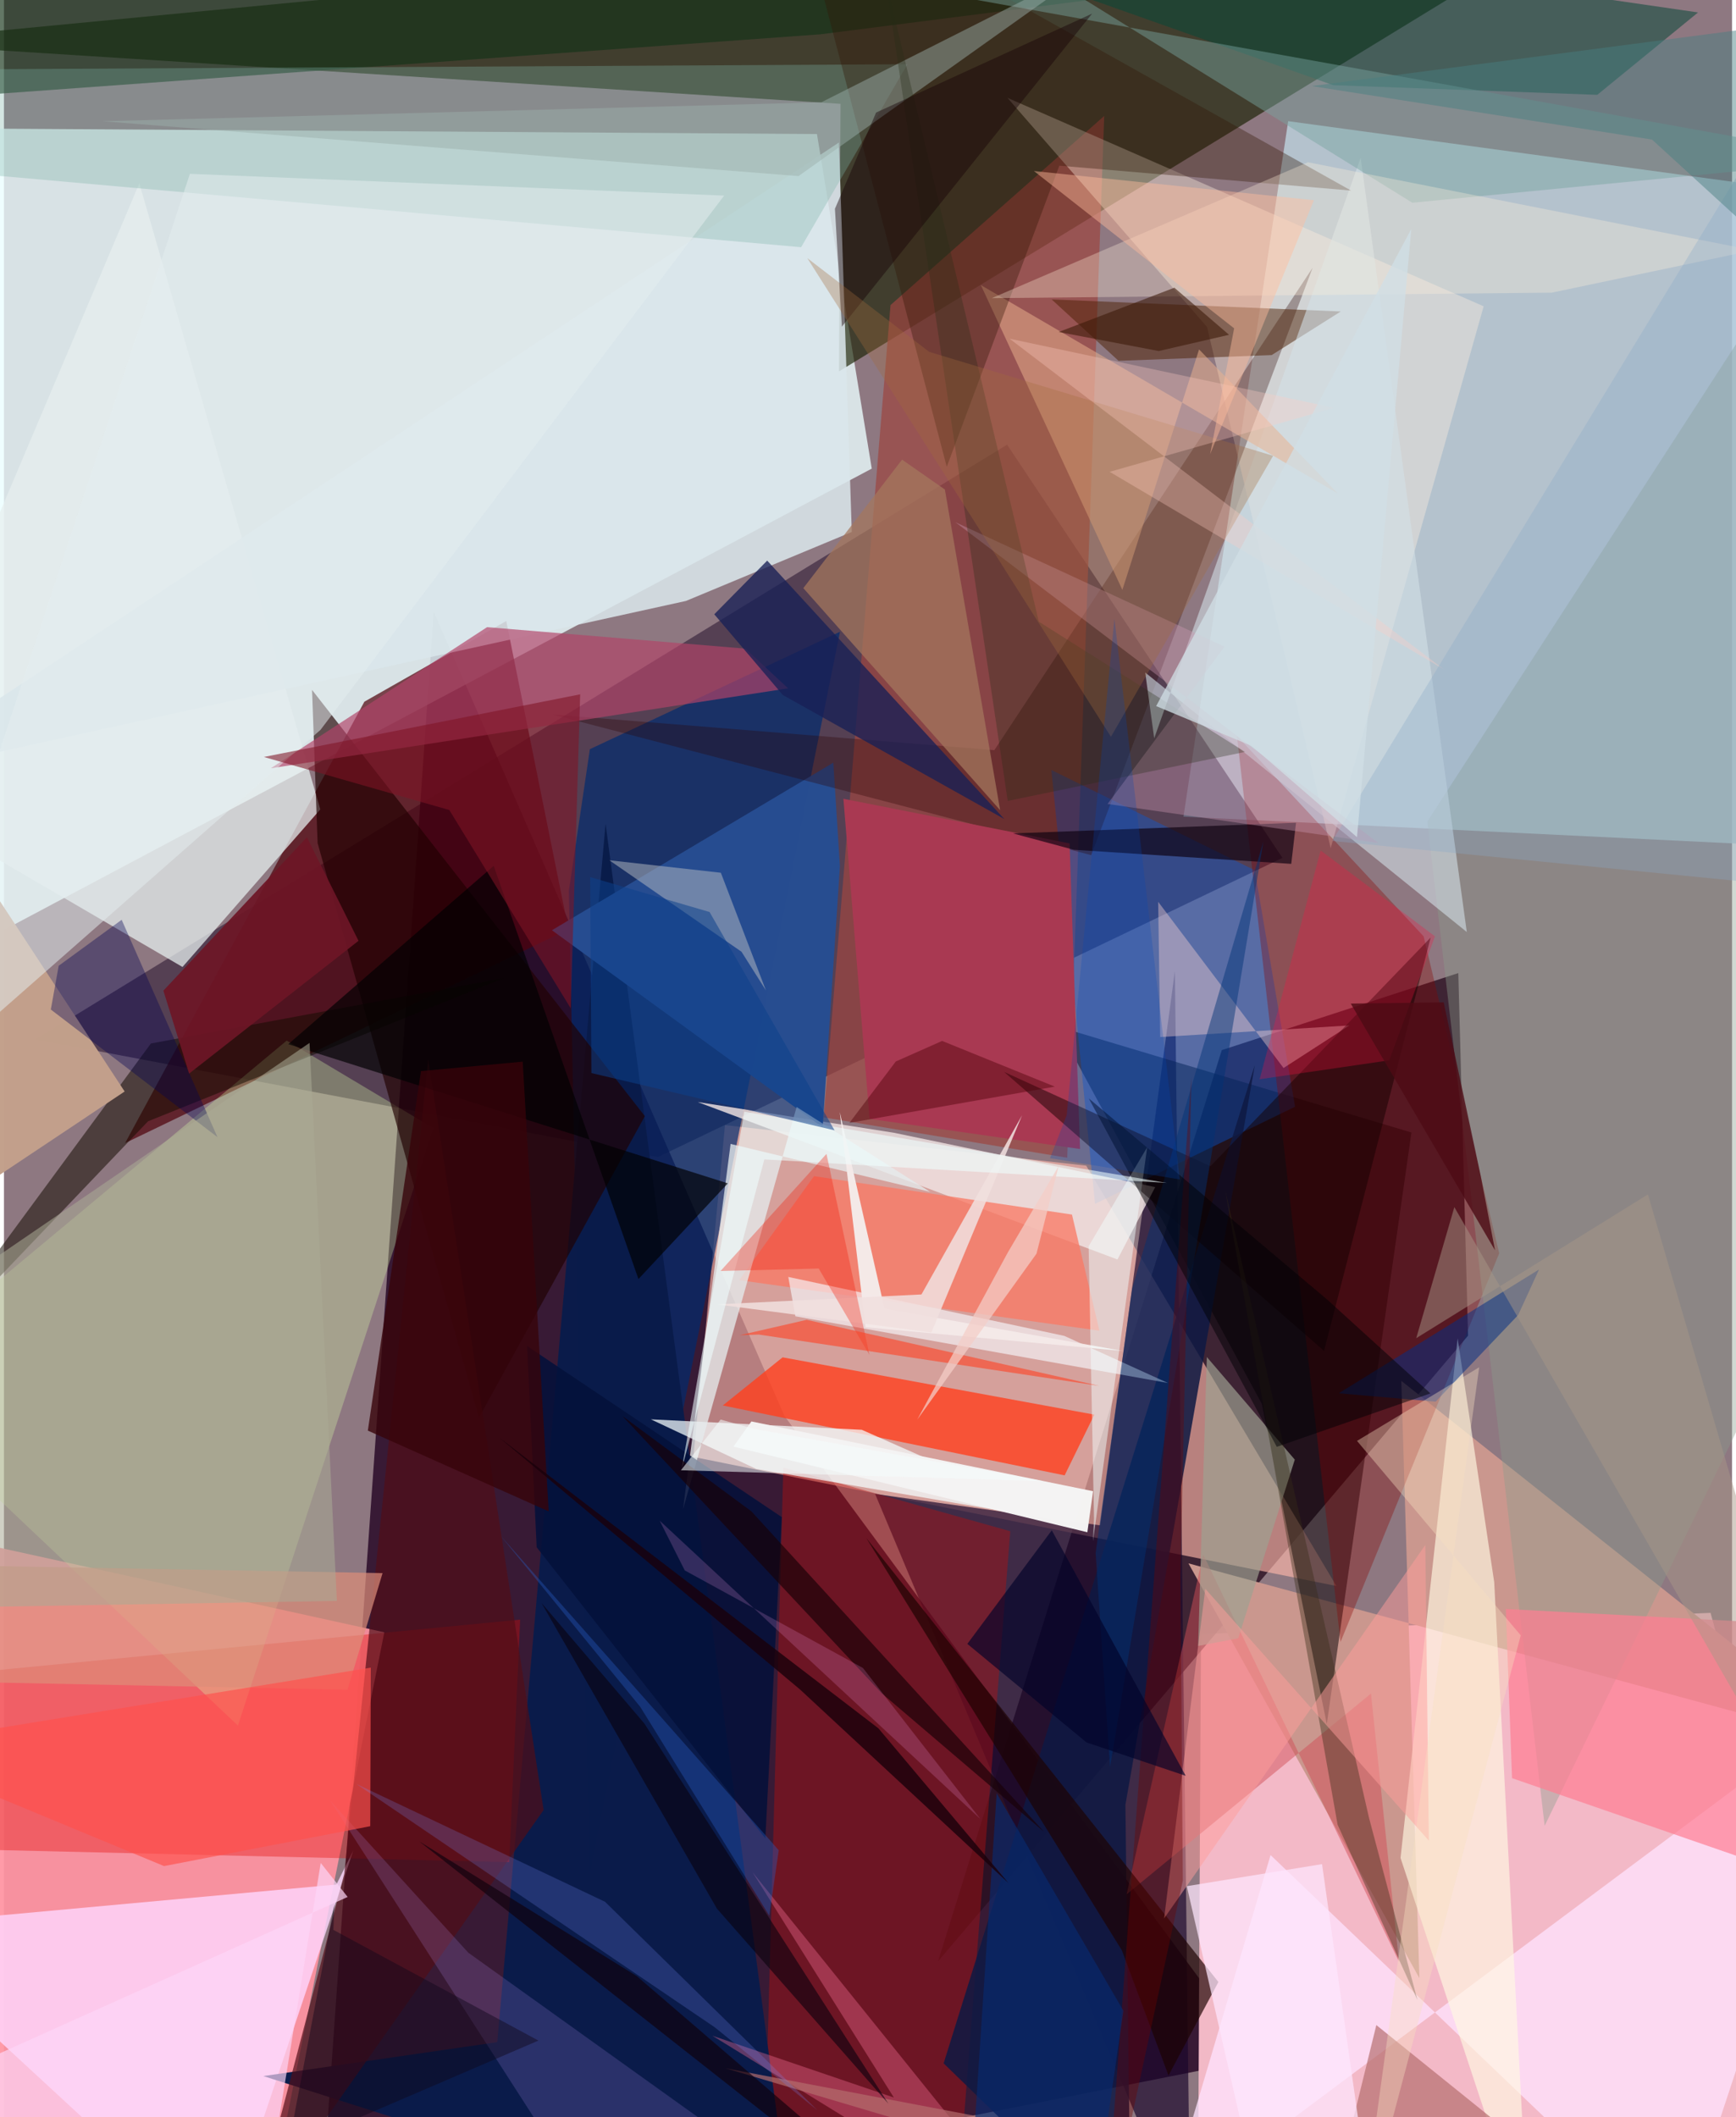 <svg xmlns="http://www.w3.org/2000/svg" width="228" height="278" viewBox="0 0 836 1024"><path fill="#8e7881" d="M0 0h836v1024H0z"/><path fill="#280926" fill-opacity=".839" d="M377.624 684.906L207.919 295.838 152.34 1086l454.62-90.177z"/><path fill="#ebfdff" fill-opacity=".792" d="M419.823 226.647L-55.716 479.412l9.822-417.46 439.203 2.88z"/><path fill="#f3bac7" fill-opacity=".996" d="M579.085 790.38l-1.394 262.923 320.309-4.89-72.391-268.332z"/><path fill="#bed6e1" fill-opacity=".784" d="M898 96.345l-18.394 313.67-308.985-15.023 50.646-336.394z"/><path fill="#290e20" fill-opacity=".788" d="M708.29 646.01l-4.714-175.37-114.44 37.268-137.285 440.79z"/><path fill="#170020" fill-opacity=".471" d="M15.514 502.707l300.82 56.928L618.489 414.92 485.28 215.061z"/><path fill="#192003" fill-opacity=".655" d="M404.713 50.224l-.742 129.394L799.427-62-62 20.549z"/><path fill="#ffb8a9" fill-opacity=".631" d="M644.593 767.089l-121.028-203.3-174.749-19.603-15.274 160.494z"/><path fill="#ff93a1" fill-opacity=".922" d="M184.008 789.479L-26.497 743.24l9.541 342.76h141.453z"/><path fill="#1a072c" fill-opacity=".675" d="M573.932 1086l-7.471-616.237-36.215 267.987-108.807-15.176z"/><path fill="#4f000a" fill-opacity=".702" d="M58.602 552.868l214.463-103.416-30.062-149.084-68.637 39.013z"/><path fill="#fed7ff" fill-opacity=".804" d="M104.91 1086l64.112-191.031-8.206 16.517L-62 931.918z"/><path fill="#9d4641" fill-opacity=".71" d="M396.54 540.447l117.842 19.512 17.891-503.875-103.382 91.476z"/><path fill="#002b6e" fill-opacity=".69" d="M404.46 305.545l-121.008 56.803-10.165 68.558 9.948 475.46z"/><path fill="#e40600" fill-opacity=".357" d="M-62 893.413l1.791-80.148 309.93-29.9-5.3 117.296z"/><path fill="#ca978e" d="M675.995 667.863l8.744 288.849L573.016 756.14 898 844.388z"/><path fill="#d9fca8" fill-opacity=".314" d="M-62 668.87l175.181 165.725 94.53-288.962-70.93-42.329z"/><path fill="#ba0f0e" fill-opacity=".408" d="M486.835 740.611L464.17 1027.65l-95.845 2.22 8.716-320.097z"/><path fill="#ff411f" fill-opacity=".808" d="M513.125 713.583l-165.387-33.806 28.947-23.278 150.82 27.71z"/><path fill="#e6eeef" fill-opacity=".737" d="M65.487 88.689l87.56 302.78-66.673 76.223-145.567-84.872z"/><path fill="#060004" fill-opacity=".506" d="M680.9 547.753l-171.2-51.292 98.828 182.546 31.426 154.84z"/><path fill="#005bdf" fill-opacity=".38" d="M506.705 372.413l98.39 48.497 19.512 114.378-96.774 46.97z"/><path fill="#0a1c4a" fill-opacity=".988" d="M382.311 1086l-91.268-687.61-52.394 589.334-113.174 16.4z"/><path fill="#fff1e1" fill-opacity=".384" d="M641.834 410.191l-59.812-252.044L485.443 47.31l230.392 100.84z"/><path fill="#f0e4e3" fill-opacity=".816" d="M335.585 533.012l94.902 14.854 126.459 26.299-18.268 35.008z"/><path fill="#274d90" fill-opacity=".992" d="M404.42 419.01l-3.198-50.144-136.135 81.055 130.994 95.36z"/><path fill="#f5fdff" fill-opacity=".722" d="M363.91 710.472l-50.962-23.99 102.04 5.054 102.04 45.106z"/><path fill="#800" fill-opacity=".337" d="M596.473 355.869l50.115 438.303 76.768-187.985L686.801 452.9z"/><path fill="#210000" fill-opacity=".659" d="M229.775 685.687l80.276-145.839-161.006-206.16 2.687 74.102z"/><path fill="#ffe3ff" fill-opacity=".753" d="M898 819.801L561.272 1071.12l51.473-173.89L809.95 1086z"/><path fill="#094839" fill-opacity=".537" d="M643.031 41.19L351.27-62 819.554 6.018 770.8 45.875z"/><path fill="#0f1943" fill-opacity=".855" d="M605.127 515.196l-150.54 482.772 90.54 88.032-2.593-213.062z"/><path fill="#fff9e2" fill-opacity=".655" d="M703.251 647.318L720.937 765.2l16.714 320.8-62.024-187.378z"/><path fill="#dae6eb" fill-opacity=".867" d="M-60.675 376.527l464.623-307.62 6.203 188.38-80.218 33.369z"/><path fill="#2a0000" fill-opacity=".314" d="M633.077 129.536l-153.956 233.29-213.95-17.288 260.808 68.075z"/><path fill="#153317" fill-opacity=".663" d="M812.778-36.687L-62-59.993-9.09 45.805l404.049-29.208z"/><path fill="#899e8c" fill-opacity=".388" d="M745.339 883.077l150.349-309.155-39.71-435.376L688.57 397.36z"/><path fill="#510d17" fill-opacity=".698" d="M261.075 875.438l-140.536 199.023 44.083-168.162L205.24 512.4z"/><path fill="#ff7d93" fill-opacity=".702" d="M729.56 860.03l-2.995-81.817 167.517 8.795-31.497 119.041z"/><path fill="#4b1d00" fill-opacity=".486" d="M539.211 174.522l-32.363-29.704 139.872 5.83-33.432 21.094z"/><path fill="#7cb4a6" fill-opacity=".325" d="M-36.11 33.635l-6.14 47.877 427.894 38.058 51.433-88.495z"/><path fill="#d3e0e8" fill-opacity=".588" d="M707.677 450.78L552.105 325.272l4.353 31.806 99.87-280.764z"/><path fill="#b24369" fill-opacity=".671" d="M129.105 371.583l104.616-68.25 124.948 10.386 20.682 19.203z"/><path fill="#d04f57" fill-opacity=".494" d="M580.159 751.84l94.716 197.004-13.547-129.725-118.207 97.102z"/><path fill="#140c00" fill-opacity=".529" d="M69.684 542.335L-45.193 662.7 71.08 504.702l171.108-31.73z"/><path fill="#fa7864" fill-opacity=".757" d="M529.954 643.617l-13.28-56.179-124.802-18.567-36.202 50.3z"/><path fill="#e5ebed" fill-opacity=".769" d="M383.463 535.408l-54.961 194.607 23.028-176.743 96.521 23.186z"/><path fill="#eab18e" fill-opacity=".514" d="M541.057 285.32l37.103-116.327 67.083 69.655-172.644-100.756z"/><path fill="#f6faff" fill-opacity=".624" d="M512.958 646.125l50.125 22.772-180.214-32.245-3.434-19.045z"/><path fill="#c2a08b" fill-opacity=".988" d="M58.387 527.921L-62 608.214v8.98V344.24z"/><path fill="#311403" fill-opacity=".353" d="M651.688 92.17L510.562 80.133l-54.464 145.652L381.403-59.16z"/><path fill="#a93952" d="M520.584 555.74l-101.831-14.594-12.65-154.797 109.418 21.586z"/><path fill="#a4785d" fill-opacity=".729" d="M481.928 391.868l-26.735-155.102-20.714-14.46-47.768 62.155z"/><path fill="#181f56" fill-opacity=".773" d="M483.93 396.13l-107.133-59.97-33.17-39.05 25.605-25.964z"/><path fill="#f4f3f3" fill-opacity=".996" d="M352.897 699.678l8.69-12.172 165.284 33.737-2.757 19.856z"/><path fill="#b9bec3" fill-opacity=".498" d="M356.807 460.327l-63.942-44.249 53.948 6.039 21.81 56.925z"/><path fill="#fdd5d1" fill-opacity=".396" d="M559.357 501.576l-.984-65.413 60.656 80.393 31.876-20.59z"/><path fill="#0d0010" fill-opacity=".663" d="M622.757 417.82l2.316-19.886-136.925 5.16 29.403 7.91z"/><path fill="#04113a" fill-opacity=".867" d="M376.305 733.781l-7.955 155.405-110.638-140.819-4.617-97.335z"/><path fill="#1d0201" fill-opacity=".675" d="M587.516 958.615l-24.133 45.23-22.542-60.476L417.17 743.88z"/><path fill="#9fa292" fill-opacity=".682" d="M581.915 656.344l-4.204 139.753 19.41-3.73 27.351-86.396z"/><path fill="#fd729d" fill-opacity=".353" d="M507.413 1086L362.087 905.442l68.419 109.062-87.776-29.884z"/><path fill="#160000" fill-opacity=".49" d="M638.618 653.363L483.84 518.443l99.838 45.613 106.514-110.598z"/><path fill="#000002" fill-opacity=".675" d="M306.95 618.624l43.235-46.273-212.626-67.319 99.367-86.257z"/><path fill="#78a39f" fill-opacity=".459" d="M681.313 98.052L491.857-19.365 454.613-2.916 898 77.07z"/><path fill="#ffefda" fill-opacity=".322" d="M630.833 78.476l-152.94 65.726 270.89-2.653 97.459-20.48z"/><path fill="#c39eff" fill-opacity=".176" d="M224.619 944.44l157.605 112.872-104.641-.154L157.666 870.7z"/><path fill="#b56e6d" fill-opacity=".686" d="M663.92 979.455L637.714 1086l-288.72-85.675 446.385 85.133z"/><path fill="#e4edef" fill-opacity=".518" d="M348.393 94.603L153.158 352.987-60.807 541.162 89.953 84.074z"/><path fill="#cb98b1" fill-opacity=".384" d="M664.898 407.73l-131.012-18.877 56.607-76.08-130.242-60.201z"/><path fill="#002e85" fill-opacity=".51" d="M732.536 636.01l-39.944 41.929-46.86-4.051L742.634 614z"/><path fill="#dc8d7a" fill-opacity=".702" d="M-39.026 756.816L-62 812.605l228.2 4.646 16.962-56.395z"/><path fill="#7f1426" fill-opacity=".576" d="M215.452 391.771l58.73 95.915 4.576-151.87-153.014 30.304z"/><path fill="#f4e9e8" fill-opacity=".996" d="M404.359 537.872l12.436 104.045 124.567 11.505-115.398-20.534z"/><path fill="#000251" fill-opacity=".369" d="M56.947 444.869l-30.465 22.24-3.813 21.16 80.614 61.72z"/><path fill="#9bafaa" fill-opacity=".471" d="M395.39 49.495l134.296-67.739L384.37 85.174 47.551 58.632z"/><path fill="#003275" fill-opacity=".463" d="M528.124 751.197l17.644-127.97 63.507-216.245-74.175 447.69z"/><path fill="#262d15" fill-opacity=".306" d="M600.373 363.68l-99.738-63.016L426.36-10.682l59.238 398.058z"/><path fill="#ff514d" fill-opacity=".671" d="M77.449 902.563l99.752-19.294.268-76.684-238.224 38.679z"/><path fill="#382b18" fill-opacity=".4" d="M590.766 575.505l69.644 303.86 23.406 88.043-38.637-84.86z"/><path fill="#f2fefe" fill-opacity=".498" d="M527.34 734.482l-2.61-131.694 28.325-47.894-26.22 190.539z"/><path fill="#798eff" fill-opacity=".22" d="M343.803 980.49l49.741 40.176L290.77 919.812l-120.313-56.988z"/><path fill="#ff9d9c" fill-opacity=".49" d="M689.326 890.256l-108.154-121.82-19.923 159.43 126.373-180.61z"/><path fill="#a99788" fill-opacity=".482" d="M701.66 583.843L895.613 920.68l-100.31-342.975-112.087 69.525z"/><path fill="#37030a" fill-opacity=".788" d="M176.036 691.933l87.493 39.077-12.578-217.526-49.21 4.573z"/><path fill="#fd1042" fill-opacity=".278" d="M692.283 452.87l-22.125 59.976-62.696 9.152 29.516-110.638z"/><path fill="#6e0300" fill-opacity=".376" d="M569.162 762.7l5.285-241.638L532.253 1086l38.051-176.438z"/><path fill="#160006" fill-opacity=".431" d="M405.364 157.99L526.421 6.59 421.907 54.44 402 101.005z"/><path fill="#a36c3d" fill-opacity=".322" d="M613.982 220.462L447.62 170.198l-58.97-45.34 146.883 231.498z"/><path fill="#072b6f" fill-opacity=".647" d="M480.247 867.315L465.8 1086h59.425l16.327-113.486z"/><path fill="#f1dfde" fill-opacity=".863" d="M443.852 626.084l48.679-86.657-43.877 105.053-103.697-13.605z"/><path fill="#000005" fill-opacity=".506" d="M615.768 699.781L524.812 531.26l115.311 97.28 49.957 45.406z"/><path fill="#effeff" fill-opacity=".565" d="M358.162 537.674l204.372 34.46-194.681-11.372-39.997 149.936z"/><path fill="#ffcec2" fill-opacity=".314" d="M696.776 323.892L486.47 163.808l157.004 33.434L534.91 228.2z"/><path fill="#f41400" fill-opacity=".314" d="M394.154 613.538l-47.494 1.208 51.25-56.652 20.777 97.217z"/><path fill="#fd4427" fill-opacity=".612" d="M355.878 645.806l32.449-7.46 141.54 31.94-164.66-24.808z"/><path fill="#4d0a15" fill-opacity=".804" d="M651.548 485.4l44.948-.59 17.833 83.524 7.01 36.401z"/><path fill="#ffbc9c" fill-opacity=".447" d="M595.126 158.803l-11.6 60.835 50.205-122.8-135.47-14.121z"/><path fill="#09000d" fill-opacity=".596" d="M427.867 1017.494l-82.97-94.38-84.839-147.804 49.768 58.31z"/><path fill="#fde7fd" fill-opacity=".733" d="M572.228 912.274l65.423-10.663L663.804 1086l-59.39-33.214z"/><path fill="#180006" fill-opacity=".671" d="M424.66 818.982L299.192 684.889l62.44 46.129 141.513 154.958z"/><path fill="#285abb" fill-opacity=".396" d="M370.253 926.56l-62.42-100.994-67.45-82.664 134.442 151.985z"/><path fill="#4e0108" fill-opacity=".435" d="M431.449 513.398l-22.447 29.707 99.375-17.543-54.52-22.106z"/><path fill="#f799ec" fill-opacity=".196" d="M329.353 759.554l-12.131-24.057 155.106 144.235-56.77-72.98z"/><path fill="#000329" fill-opacity=".643" d="M571.704 858.907l-47.98-16.154-57.667-47.663 40.856-54.95z"/><path fill="#f9e1c0" fill-opacity=".38" d="M655.517 1086l58.153-424.694-59.104 35.599 79.211 94.061z"/><path fill="#6d1626" fill-opacity=".929" d="M89.582 519.259L77.13 479.151l69.424-74.198 24.971 50.08z"/><path fill="#8baac8" fill-opacity=".322" d="M642.613 406.738L848.806 68.179l-3.026 402.575 9.27-43.057z"/><path fill="#f4cec7" fill-opacity=".729" d="M485.638 605.77l-43.815 80.856 57.698-80.276 10.69-42.318z"/><path fill="#0c418b" fill-opacity=".533" d="M284.187 519l117.643 27.712-60.48-105.602-57.771-16.894z"/><path fill="#abaa94" fill-opacity=".553" d="M147.835 504.417L-62 647.912l9.914 129.999 213.146-3.604z"/><path fill="#d1dfe5" fill-opacity=".753" d="M557.402 341.516l46.206 19.268 50.953 44.13 26.272-294.18z"/><path fill="#487e81" fill-opacity=".467" d="M881.85 8.983L632.66 41.628l164.613 25.88L898 159.656z"/><path fill="#11071c" fill-opacity=".459" d="M159.82 921.016l-.449 12.407 99.19 53.532-121.119 52.048z"/><path fill="#19010b" fill-opacity=".808" d="M423.026 835.924l-183.449-140.65 145.548 121.875 100.828 93.627z"/><path fill="#f3fefe" fill-opacity=".537" d="M362.711 691.054l-16.005-4.472-19.2 24.527 175.342 5.224z"/><path fill="#fed6f7" fill-opacity=".686" d="M123.134 1086l30.11-184.955 13.025 16.449L-62 1020.07z"/><path fill="#0048ba" fill-opacity=".243" d="M537.209 299.238l31.623 271.214-62.778-10.292 8.071-20.803z"/><path fill="#3b1908" fill-opacity=".576" d="M558.64 169.783l-48.42-9.204 55.985-21.425 26.463 22.775z"/><path fill="#0f010c" fill-opacity=".671" d="M306.16 955.783L457.601 1086h-8.607L200.986 890.665z"/></svg>